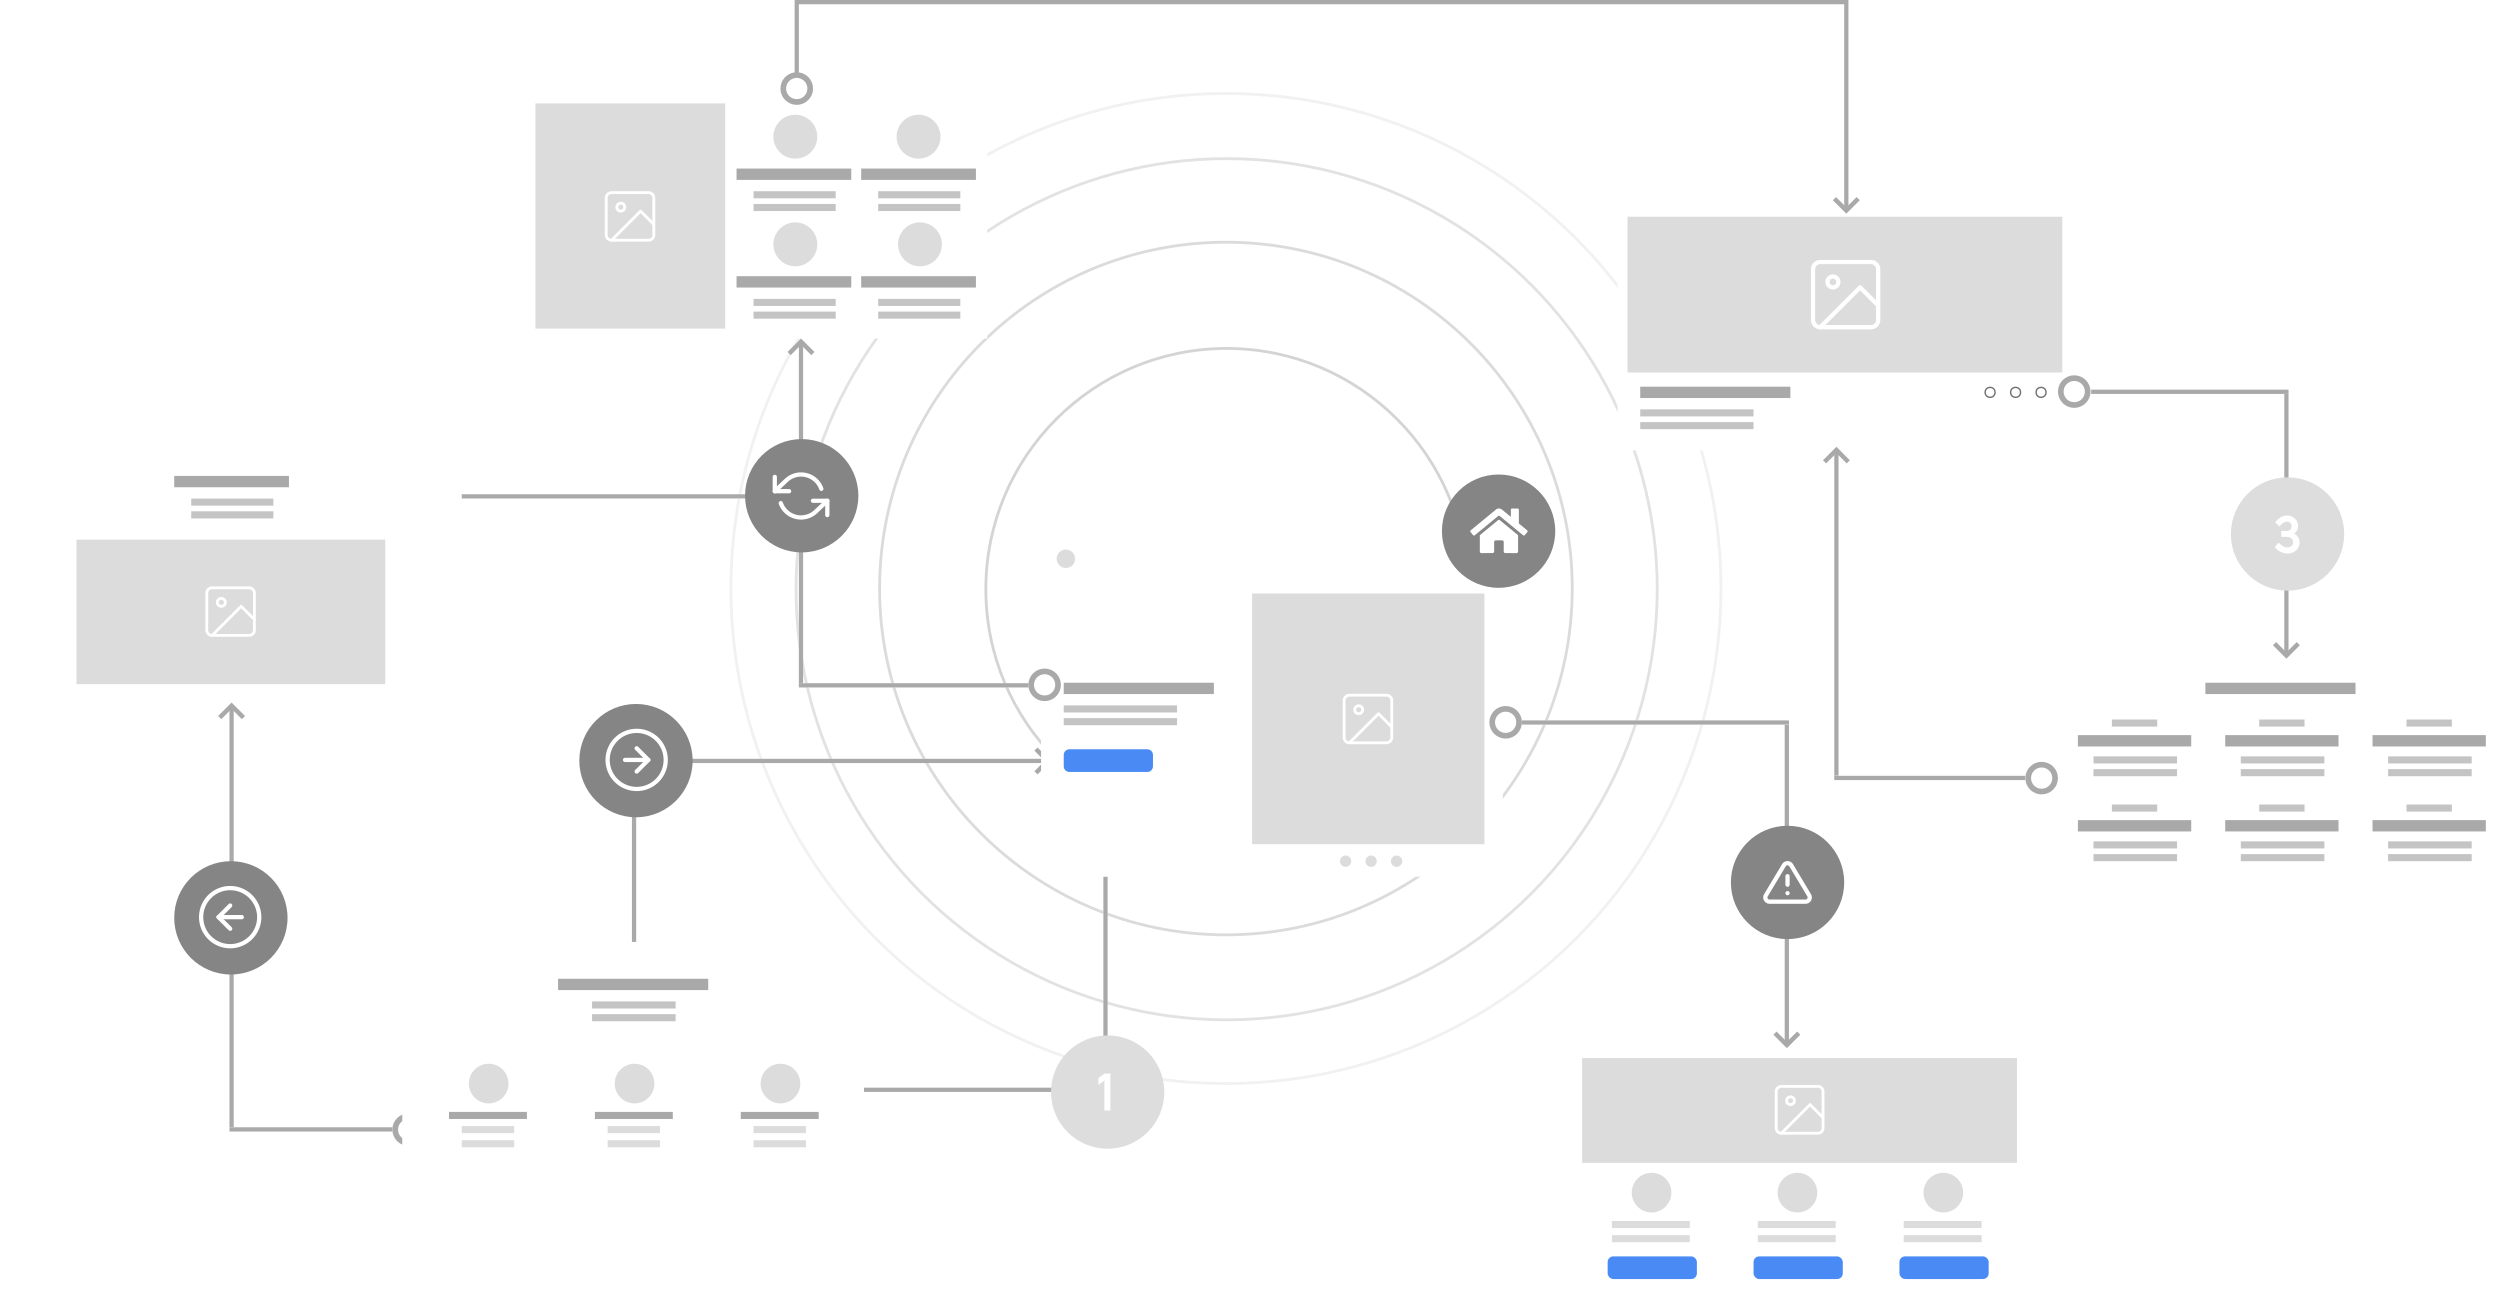 <svg xmlns="http://www.w3.org/2000/svg" xmlns:xlink="http://www.w3.org/1999/xlink" width="1765" height="912" viewBox="0 0 1765 912">
  <defs>
    <clipPath id="clip-path">
      <rect width="271" height="77" fill="none"/>
    </clipPath>
    <clipPath id="clip-path-2">
      <rect width="291" height="106" fill="none"/>
    </clipPath>
    <clipPath id="clip-path-3">
      <rect width="271" height="61" fill="none"/>
    </clipPath>
    <filter id="Path_6836" x="730.5" y="383.5" width="335" height="30" filterUnits="userSpaceOnUse">
      <feOffset dy="4" input="SourceAlpha"/>
      <feGaussianBlur stdDeviation="1.5" result="blur"/>
      <feFlood flood-opacity="0.071"/>
      <feComposite operator="in" in2="blur"/>
      <feComposite in="SourceGraphic"/>
    </filter>
    <clipPath id="clip">
      <use xlink:href="#fill"/>
    </clipPath>
    <clipPath id="clip-2">
      <use xlink:href="#fill-2"/>
    </clipPath>
    <clipPath id="clip-3">
      <use xlink:href="#fill-3"/>
    </clipPath>
    <clipPath id="clip-4">
      <use xlink:href="#fill-4"/>
    </clipPath>
    <clipPath id="clip-5">
      <use xlink:href="#fill-5"/>
    </clipPath>
    <clipPath id="clip-6">
      <use xlink:href="#fill-6"/>
    </clipPath>
    <clipPath id="clip-7">
      <use xlink:href="#fill-7"/>
    </clipPath>
    <clipPath id="clip-8">
      <use xlink:href="#fill-8"/>
    </clipPath>
    <clipPath id="clip-9">
      <use xlink:href="#fill-9"/>
    </clipPath>
    <clipPath id="clip-10">
      <use xlink:href="#fill-10"/>
    </clipPath>
    <clipPath id="clip-11">
      <use xlink:href="#fill-11"/>
    </clipPath>
    <clipPath id="clip-12">
      <use xlink:href="#fill-12"/>
    </clipPath>
    <clipPath id="clip-13">
      <use xlink:href="#fill-13"/>
    </clipPath>
    <clipPath id="clip-14">
      <use xlink:href="#fill-14"/>
    </clipPath>
    <clipPath id="clip-15">
      <use xlink:href="#fill-15"/>
    </clipPath>
  </defs>
  <g id="Group_7364" data-name="Group 7364" transform="translate(-78.094 -11329)">
    <g id="Group_7352" data-name="Group 7352" transform="translate(-16.906 -5738)">
      <g id="Ellipse_799" data-name="Ellipse 799" transform="translate(610 17132)" fill="none" stroke="#707070" stroke-width="2" opacity="0.1">
        <circle cx="350.5" cy="350.5" r="350.5" stroke="none"/>
        <circle cx="350.5" cy="350.5" r="349.5" fill="none"/>
      </g>
      <g id="Ellipse_800" data-name="Ellipse 800" transform="translate(656 17178)" fill="none" stroke="#707070" stroke-width="2" opacity="0.2">
        <circle cx="305" cy="305" r="305" stroke="none"/>
        <circle cx="305" cy="305" r="304" fill="none"/>
      </g>
      <g id="Ellipse_801" data-name="Ellipse 801" transform="translate(715 17237)" fill="none" stroke="#707070" stroke-width="2" opacity="0.25">
        <circle cx="245.5" cy="245.5" r="245.5" stroke="none"/>
        <circle cx="245.5" cy="245.5" r="244.5" fill="none"/>
      </g>
      <g id="Ellipse_802" data-name="Ellipse 802" transform="translate(790 17312)" fill="none" stroke="#707070" stroke-width="2" opacity="0.3">
        <circle cx="171" cy="171" r="171" stroke="none"/>
        <circle cx="171" cy="171" r="170" fill="none"/>
      </g>
    </g>
    <g id="Group_7323" data-name="Group 7323" transform="translate(-16.906 -5738)">
      <rect id="Rectangle_1752" data-name="Rectangle 1752" width="326" height="174" transform="translate(466 17132)" fill="#fff"/>
      <g id="Group_7322" data-name="Group 7322">
        <rect id="Rectangle_1753" data-name="Rectangle 1753" width="134" height="159" transform="translate(473 17140)" fill="#dcdcdc"/>
        <g id="Icon_feather-image" data-name="Icon feather-image" transform="translate(518.5 17198.5)">
          <path id="Path_6781" data-name="Path 6781" d="M8.233,4.5H34.367A3.733,3.733,0,0,1,38.1,8.233V34.367A3.733,3.733,0,0,1,34.367,38.1H8.233A3.733,3.733,0,0,1,4.5,34.367V8.233A3.733,3.733,0,0,1,8.233,4.5Z" fill="none" stroke="#fff" stroke-linecap="round" stroke-linejoin="round" stroke-width="2"/>
          <path id="Path_6782" data-name="Path 6782" d="M16.1,13.3a2.8,2.8,0,1,1-2.8-2.8A2.8,2.8,0,0,1,16.1,13.3Z" transform="translate(1.467 1.467)" fill="none" stroke="#fff" stroke-linecap="round" stroke-linejoin="round" stroke-width="2"/>
          <path id="Path_6783" data-name="Path 6783" d="M37.367,24.333,28.034,15,7.5,35.534" transform="translate(0.733 2.567)" fill="none" stroke="#fff" stroke-linecap="round" stroke-linejoin="round" stroke-width="2"/>
        </g>
      </g>
      <circle id="Ellipse_786" data-name="Ellipse 786" cx="15.5" cy="15.5" r="15.5" transform="translate(641 17148)" fill="#dcdcdc"/>
      <circle id="Ellipse_787" data-name="Ellipse 787" cx="15.5" cy="15.5" r="15.5" transform="translate(728 17148)" fill="#dcdcdc"/>
      <circle id="Ellipse_788" data-name="Ellipse 788" cx="15.5" cy="15.5" r="15.5" transform="translate(729 17224)" fill="#dcdcdc"/>
      <circle id="Ellipse_789" data-name="Ellipse 789" cx="15.5" cy="15.5" r="15.5" transform="translate(641 17224)" fill="#dcdcdc"/>
      <rect id="Rectangle_1754" data-name="Rectangle 1754" width="81" height="8" transform="translate(615 17186)" fill="#a9a9a9"/>
      <rect id="Rectangle_1758" data-name="Rectangle 1758" width="58" height="5" transform="translate(627 17202)" fill="#c4c4c4"/>
      <rect id="Rectangle_1765" data-name="Rectangle 1765" width="58" height="5" transform="translate(627 17278)" fill="#c4c4c4"/>
      <rect id="Rectangle_1761" data-name="Rectangle 1761" width="58" height="5" transform="translate(715 17202)" fill="#c4c4c4"/>
      <rect id="Rectangle_1763" data-name="Rectangle 1763" width="58" height="5" transform="translate(715 17278)" fill="#c4c4c4"/>
      <rect id="Rectangle_1759" data-name="Rectangle 1759" width="58" height="5" transform="translate(627 17211)" fill="#c4c4c4"/>
      <rect id="Rectangle_1764" data-name="Rectangle 1764" width="58" height="5" transform="translate(627 17287)" fill="#c4c4c4"/>
      <rect id="Rectangle_1760" data-name="Rectangle 1760" width="58" height="5" transform="translate(715 17211)" fill="#c4c4c4"/>
      <rect id="Rectangle_1762" data-name="Rectangle 1762" width="58" height="5" transform="translate(715 17287)" fill="#c4c4c4"/>
      <rect id="Rectangle_1756" data-name="Rectangle 1756" width="81" height="8" transform="translate(615 17262)" fill="#a9a9a9"/>
      <rect id="Rectangle_1755" data-name="Rectangle 1755" width="81" height="8" transform="translate(703 17186)" fill="#a9a9a9"/>
      <rect id="Rectangle_1757" data-name="Rectangle 1757" width="81" height="8" transform="translate(703 17262)" fill="#a9a9a9"/>
    </g>
    <g id="Group_7325" data-name="Group 7325" transform="translate(-16.906 -5738)">
      <rect id="Rectangle_1752-2" data-name="Rectangle 1752" width="326" height="174" transform="translate(95 17389)" fill="#fff"/>
      <g id="Group_7322-2" data-name="Group 7322" transform="translate(-324 308)">
        <rect id="Rectangle_1753-2" data-name="Rectangle 1753" width="218" height="102" transform="translate(473 17140)" fill="#dcdcdc"/>
        <g id="Icon_feather-image-2" data-name="Icon feather-image" transform="translate(560.5 17169.5)">
          <path id="Path_6781-2" data-name="Path 6781" d="M8.233,4.5H34.367A3.733,3.733,0,0,1,38.1,8.233V34.367A3.733,3.733,0,0,1,34.367,38.1H8.233A3.733,3.733,0,0,1,4.5,34.367V8.233A3.733,3.733,0,0,1,8.233,4.5Z" fill="none" stroke="#fff" stroke-linecap="round" stroke-linejoin="round" stroke-width="2"/>
          <path id="Path_6782-2" data-name="Path 6782" d="M16.1,13.3a2.8,2.8,0,1,1-2.8-2.8A2.8,2.8,0,0,1,16.1,13.3Z" transform="translate(1.467 1.467)" fill="none" stroke="#fff" stroke-linecap="round" stroke-linejoin="round" stroke-width="2"/>
          <path id="Path_6783-2" data-name="Path 6783" d="M37.367,24.333,28.034,15,7.5,35.534" transform="translate(0.733 2.567)" fill="none" stroke="#fff" stroke-linecap="round" stroke-linejoin="round" stroke-width="2"/>
        </g>
      </g>
      <rect id="Rectangle_1765-2" data-name="Rectangle 1765" width="58" height="5" transform="translate(230 17419)" fill="#c4c4c4"/>
      <rect id="Rectangle_1764-2" data-name="Rectangle 1764" width="58" height="5" transform="translate(230 17428)" fill="#c4c4c4"/>
      <rect id="Rectangle_1756-2" data-name="Rectangle 1756" width="81" height="8" transform="translate(218 17403)" fill="#a9a9a9"/>
    </g>
    <g id="Group_7326" data-name="Group 7326" transform="translate(232.094 11825)">
      <g id="Rectangle_1768" data-name="Rectangle 1768" transform="translate(8 2.854)" fill="#fff" stroke="#a9a9a9" stroke-width="4">
        <rect id="fill" width="3" height="297" stroke="none"/>
        <path d="M0,2h3M2,0v297M3,295h-3M1,297v-297" fill="none" clip-path="url(#clip)"/>
      </g>
      <path id="Icon_material-keyboard-arrow-down" data-name="Icon material-keyboard-arrow-down" d="M11.232,23.487,18.5,16.239l7.264,7.248,2.232-2.232-9.5-9.5L9,21.256Z" transform="translate(-9 -11.76)" fill="#a9a9a9"/>
      <g id="Group_7334" data-name="Group 7334" transform="translate(69.193 291.855) rotate(90)">
        <g id="Rectangle_1768-2" data-name="Rectangle 1768" transform="translate(8 -54.146)" fill="#fff" stroke="#a9a9a9" stroke-width="4">
          <rect id="fill-2" width="3" height="115.339" stroke="none"/>
          <path d="M0,2h3M2,0v115.339M3,113.339h-3M1,115.339v-115.339" fill="none" clip-path="url(#clip-2)"/>
        </g>
      </g>
      <g id="Ellipse_796" data-name="Ellipse 796" transform="translate(123 290)" fill="#fff" stroke="#a9a9a9" stroke-width="4">
        <circle cx="11.5" cy="11.5" r="11.5" stroke="none"/>
        <circle cx="11.5" cy="11.5" r="9.5" fill="none"/>
      </g>
    </g>
    <g id="Group_7342" data-name="Group 7342" transform="translate(820.094 11856.734) rotate(90)">
      <g id="Rectangle_1768-3" data-name="Rectangle 1768" transform="translate(8 2.854)" fill="#fff" stroke="#a9a9a9" stroke-width="4">
        <rect id="fill-3" width="3" height="290" stroke="none"/>
        <path d="M0,2h3M2,0v290M3,288h-3M1,290v-290" fill="none" clip-path="url(#clip-3)"/>
      </g>
      <path id="Icon_material-keyboard-arrow-down-2" data-name="Icon material-keyboard-arrow-down" d="M11.232,23.487,18.5,16.239l7.264,7.248,2.232-2.232-9.5-9.5L9,21.256Z" transform="translate(-9 -11.76)" fill="#a9a9a9"/>
      <g id="Group_7334-2" data-name="Group 7334" transform="translate(143.813 292.855) rotate(90)">
        <g id="Rectangle_1768-4" data-name="Rectangle 1768" transform="translate(0)" fill="#fff" stroke="#a9a9a9" stroke-width="4">
          <rect id="fill-4" width="3" height="135.813" stroke="none"/>
          <path d="M0,2h3M2,0v135.813M3,133.813h-3M1,135.813v-135.813" fill="none" clip-path="url(#clip-4)"/>
        </g>
      </g>
      <g id="Ellipse_796-2" data-name="Ellipse 796" transform="translate(140.764 283)" fill="#fff" stroke="#a9a9a9" stroke-width="4">
        <circle cx="11.5" cy="11.5" r="11.5" stroke="none"/>
        <circle cx="11.5" cy="11.5" r="9.5" fill="none"/>
      </g>
    </g>
    <g id="Group_7343" data-name="Group 7343" transform="translate(659.094 12107.916) rotate(-90)">
      <g id="Rectangle_1768-5" data-name="Rectangle 1768" transform="translate(8 2.855)" fill="#fff" stroke="#a9a9a9" stroke-width="4">
        <rect id="fill-5" width="3" height="195.118" stroke="none"/>
        <path d="M0,2h3M2,0v195.118M3,193.118h-3M1,195.118v-195.118" fill="none" clip-path="url(#clip-5)"/>
      </g>
      <path id="Icon_material-keyboard-arrow-down-3" data-name="Icon material-keyboard-arrow-down" d="M2.232,11.727,9.5,4.479l7.264,7.248L18.992,9.5,9.5,0,0,9.5Z" transform="translate(0 0)" fill="#a9a9a9"/>
      <g id="Group_7334-3" data-name="Group 7334" transform="translate(218.915 197.974) rotate(90)">
        <g id="Rectangle_1768-6" data-name="Rectangle 1768" transform="translate(0)" fill="#fff" stroke="#a9a9a9" stroke-width="4">
          <rect id="fill-6" width="3" height="210.916" stroke="none"/>
          <path d="M0,2h3M2,0v210.916M3,208.916h-3M1,210.916v-210.916" fill="none" clip-path="url(#clip-6)"/>
        </g>
      </g>
      <g id="Ellipse_796-3" data-name="Ellipse 796" transform="translate(218.916 188.118)" fill="#fff" stroke="#a9a9a9" stroke-width="4">
        <ellipse cx="11.5" cy="11.5" rx="11.5" ry="11.5" stroke="none"/>
        <ellipse cx="11.5" cy="11.5" rx="9.5" ry="9.5" fill="none"/>
      </g>
    </g>
    <g id="Group_7328" data-name="Group 7328" transform="translate(554.948 11669.932) rotate(90)">
      <g id="Rectangle_1768-7" data-name="Rectangle 1768" transform="translate(8 -54.146)" fill="#fff" stroke="#a9a9a9" stroke-width="4">
        <rect id="fill-7" width="3" height="205" stroke="none"/>
        <path d="M0,2h3M2,0v205M3,203h-3M1,205v-205" fill="none" clip-path="url(#clip-7)"/>
      </g>
    </g>
    <g id="Group_7340" data-name="Group 7340" transform="translate(199.094 -5317)">
      <circle id="Ellipse_791" data-name="Ellipse 791" cx="40" cy="40" r="40" transform="translate(621 17377)" fill="#ddd"/>
      <path id="Path_6796" data-name="Path 6796" d="M-1.311,0H2.945V-26.03h-4.18l-4.294,3.192v4.788l4.218-3.078Z" transform="translate(660 17430)" fill="#fff"/>
    </g>
    <g id="Group_7335" data-name="Group 7335" transform="translate(-419.906 -5440)">
      <g id="Group_7336" data-name="Group 7336">
        <circle id="Ellipse_791-2" data-name="Ellipse 791" cx="40" cy="40" r="40" transform="translate(621 17377)" fill="#858585"/>
        <g id="Icon_feather-arrow-left-circle" data-name="Icon feather-arrow-left-circle" transform="translate(637 17393)">
          <path id="Path_6790" data-name="Path 6790" d="M44.015,23.507A20.507,20.507,0,1,1,23.507,3,20.507,20.507,0,0,1,44.015,23.507Z" fill="none" stroke="#fff" stroke-linecap="round" stroke-linejoin="round" stroke-width="3"/>
          <path id="Path_6791" data-name="Path 6791" d="M20.2,12,12,20.2l8.2,8.2" transform="translate(3.304 3.304)" fill="none" stroke="#fff" stroke-linecap="round" stroke-linejoin="round" stroke-width="3"/>
          <path id="Path_6792" data-name="Path 6792" d="M28.406,18H12" transform="translate(3.304 5.507)" fill="none" stroke="#fff" stroke-linecap="round" stroke-linejoin="round" stroke-width="3"/>
        </g>
      </g>
    </g>
    <g id="Group_7333" data-name="Group 7333" transform="translate(-16.906 -5738)">
      <rect id="Rectangle_1752-3" data-name="Rectangle 1752" width="326" height="172" transform="translate(1237 17213)" fill="#fff"/>
      <g id="Group_7322-3" data-name="Group 7322" transform="translate(771 80)">
        <rect id="Rectangle_1753-3" data-name="Rectangle 1753" width="307" height="110" transform="translate(473 17140)" fill="#dcdcdc"/>
        <g id="Icon_feather-image-3" data-name="Icon feather-image" transform="translate(599.5 17167.5)">
          <path id="Path_6781-3" data-name="Path 6781" d="M9.611,4.5H45.389A5.111,5.111,0,0,1,50.5,9.611V45.389A5.111,5.111,0,0,1,45.389,50.5H9.611A5.111,5.111,0,0,1,4.5,45.389V9.611A5.111,5.111,0,0,1,9.611,4.5Z" transform="translate(0)" fill="none" stroke="#fff" stroke-linecap="round" stroke-linejoin="round" stroke-width="3"/>
          <path id="Path_6782-3" data-name="Path 6782" d="M18.167,14.333A3.833,3.833,0,1,1,14.333,10.5,3.833,3.833,0,0,1,18.167,14.333Z" transform="translate(4.222 4.222)" fill="none" stroke="#fff" stroke-linecap="round" stroke-linejoin="round" stroke-width="3"/>
          <path id="Path_6783-3" data-name="Path 6783" d="M48.389,27.778,35.611,15,7.5,43.111" transform="translate(2.111 7.389)" fill="none" stroke="#fff" stroke-linecap="round" stroke-linejoin="round" stroke-width="3"/>
        </g>
      </g>
      <rect id="Rectangle_1769" data-name="Rectangle 1769" width="106" height="8" transform="translate(1253 17340)" fill="#a9a9a9"/>
      <rect id="Rectangle_1765-3" data-name="Rectangle 1765" width="80" height="5" transform="translate(1253 17356)" fill="#c4c4c4"/>
      <rect id="Rectangle_1770" data-name="Rectangle 1770" width="80" height="5" transform="translate(1253 17365)" fill="#c4c4c4"/>
      <g id="Group_7332" data-name="Group 7332">
        <g id="Ellipse_793" data-name="Ellipse 793" transform="translate(1496 17340)" fill="#fff" stroke="#707070" stroke-width="1">
          <circle cx="4" cy="4" r="4" stroke="none"/>
          <circle cx="4" cy="4" r="3.5" fill="none"/>
        </g>
        <g id="Ellipse_794" data-name="Ellipse 794" transform="translate(1514 17340)" fill="#fff" stroke="#707070" stroke-width="1">
          <circle cx="4" cy="4" r="4" stroke="none"/>
          <circle cx="4" cy="4" r="3.5" fill="none"/>
        </g>
        <g id="Ellipse_795" data-name="Ellipse 795" transform="translate(1532 17340)" fill="#fff" stroke="#707070" stroke-width="1">
          <circle cx="4" cy="4" r="4" stroke="none"/>
          <circle cx="4" cy="4" r="3.5" fill="none"/>
        </g>
      </g>
    </g>
    <g id="Group_7346" data-name="Group 7346" transform="translate(-51.906 -5144)">
      <rect id="Rectangle_1752-4" data-name="Rectangle 1752" width="326" height="172" transform="translate(1237 17213)" fill="#fff"/>
      <g id="Group_7322-4" data-name="Group 7322" transform="translate(774 80)">
        <rect id="Rectangle_1753-4" data-name="Rectangle 1753" width="307" height="74" transform="translate(473 17140)" fill="#dcdcdc"/>
        <g id="Icon_feather-image-4" data-name="Icon feather-image" transform="translate(610 17160)">
          <path id="Path_6781-4" data-name="Path 6781" d="M8.174,4.5H33.895a3.674,3.674,0,0,1,3.674,3.674V33.895a3.674,3.674,0,0,1-3.674,3.674H8.174A3.674,3.674,0,0,1,4.5,33.895V8.174A3.674,3.674,0,0,1,8.174,4.5Z" transform="translate(-4.5 -4.5)" fill="none" stroke="#fff" stroke-linecap="round" stroke-linejoin="round" stroke-width="2"/>
          <path id="Path_6782-4" data-name="Path 6782" d="M16.012,13.256A2.756,2.756,0,1,1,13.256,10.5,2.756,2.756,0,0,1,16.012,13.256Z" transform="translate(-3.151 -3.151)" fill="none" stroke="#fff" stroke-linecap="round" stroke-linejoin="round" stroke-width="2"/>
          <path id="Path_6783-4" data-name="Path 6783" d="M36.895,24.186,27.709,15,7.5,35.209" transform="translate(-3.826 -2.14)" fill="none" stroke="#fff" stroke-linecap="round" stroke-linejoin="round" stroke-width="2"/>
        </g>
      </g>
      <g id="Repeat_Grid_3" data-name="Repeat Grid 3" transform="translate(1265 17301)" clip-path="url(#clip-path)">
        <g transform="translate(-1263 -17302)">
          <rect id="Rectangle_1765-4" data-name="Rectangle 1765" width="55" height="5" transform="translate(1266 17336)" fill="#dcdcdc"/>
          <rect id="Rectangle_1774" data-name="Rectangle 1774" width="55" height="5" transform="translate(1266 17346)" fill="#dcdcdc"/>
          <circle id="Ellipse_797" data-name="Ellipse 797" cx="14" cy="14" r="14" transform="translate(1280 17302)" fill="#dcdcdc"/>
          <rect id="Rectangle_1775" data-name="Rectangle 1775" width="63" height="16" rx="4" transform="translate(1263 17361)" fill="#4a8af5"/>
        </g>
        <g transform="translate(-1160 -17302)">
          <rect id="Rectangle_1765-5" data-name="Rectangle 1765" width="55" height="5" transform="translate(1266 17336)" fill="#dcdcdc"/>
          <rect id="Rectangle_1774-2" data-name="Rectangle 1774" width="55" height="5" transform="translate(1266 17346)" fill="#dcdcdc"/>
          <circle id="Ellipse_797-2" data-name="Ellipse 797" cx="14" cy="14" r="14" transform="translate(1280 17302)" fill="#dcdcdc"/>
          <rect id="Rectangle_1775-2" data-name="Rectangle 1775" width="63" height="16" rx="4" transform="translate(1263 17361)" fill="#4a8af5"/>
        </g>
        <g transform="translate(-1057 -17302)">
          <rect id="Rectangle_1765-6" data-name="Rectangle 1765" width="55" height="5" transform="translate(1266 17336)" fill="#dcdcdc"/>
          <rect id="Rectangle_1774-3" data-name="Rectangle 1774" width="55" height="5" transform="translate(1266 17346)" fill="#dcdcdc"/>
          <circle id="Ellipse_797-3" data-name="Ellipse 797" cx="14" cy="14" r="14" transform="translate(1280 17302)" fill="#dcdcdc"/>
          <rect id="Rectangle_1775-3" data-name="Rectangle 1775" width="63" height="16" rx="4" transform="translate(1263 17361)" fill="#4a8af5"/>
        </g>
      </g>
    </g>
    <g id="Group_7324" data-name="Group 7324" transform="translate(-16.906 -5738)">
      <g id="Union_5" data-name="Union 5" transform="translate(-4253 -7582)" fill="#fff">
        <path d="M 4910.5 24721 C 4907.962 24721 4905.576 24720.012 4903.782 24718.219 C 4901.988 24716.424 4901 24714.039 4901 24711.5 C 4901 24706.742 4904.55 24702.691 4909.258 24702.078 L 4910.502 24701.918 L 4911.741 24702.078 C 4916.45 24702.693 4920.001 24706.744 4920.001 24711.5 C 4920.001 24716.738 4915.739 24721 4910.5 24721 Z" stroke="none"/>
        <path d="M 4910.5 24719 C 4914.636 24719 4918.001 24715.635 4918.001 24711.5 C 4918.001 24707.744 4915.199 24704.547 4911.482 24704.062 L 4910.502 24703.934 L 4909.517 24704.062 C 4905.801 24704.545 4903 24707.744 4903 24711.5 C 4903 24715.635 4906.365 24719 4910.5 24719 M 5653 24797 L 5650 24797 L 5650 24651.998 L 4912 24651.998 L 4912 24700.096 C 4917.64 24700.832 4922.001 24705.66 4922.001 24711.5 C 4922.001 24717.854 4916.848 24723 4910.5 24723 C 4904.146 24723 4899 24717.854 4899 24711.5 C 4899 24705.66 4903.356 24700.83 4909 24700.096 L 4909 24649 L 5653 24649 L 5653 24797 Z" stroke="none" fill="#a9a9a9"/>
      </g>
      <path id="Icon_material-keyboard-arrow-down-4" data-name="Icon material-keyboard-arrow-down" d="M11.232,11.76,18.5,19.008,25.76,11.76l2.232,2.232-9.5,9.5L9,13.992Z" transform="translate(1380 17194.367)" fill="#a9a9a9"/>
    </g>
    <g id="Group_7337" data-name="Group 7337" transform="translate(487.094 11826)">
      <circle id="Ellipse_791-3" data-name="Ellipse 791" cx="40" cy="40" r="40" fill="#858585"/>
      <g id="Icon_feather-arrow-left-circle-2" data-name="Icon feather-arrow-left-circle" transform="translate(19.985 19)">
        <path id="Path_6790-2" data-name="Path 6790" d="M3,23.507A20.507,20.507,0,1,0,23.507,3,20.507,20.507,0,0,0,3,23.507Z" transform="translate(-3 -3)" fill="none" stroke="#fff" stroke-linecap="round" stroke-linejoin="round" stroke-width="3"/>
        <path id="Path_6791-2" data-name="Path 6791" d="M12,12l8.2,8.2-8.2,8.2" transform="translate(8.507 0.304)" fill="none" stroke="#fff" stroke-linecap="round" stroke-linejoin="round" stroke-width="3"/>
        <path id="Path_6792-2" data-name="Path 6792" d="M12,18H28.406" transform="translate(0.304 2.507)" fill="none" stroke="#fff" stroke-linecap="round" stroke-linejoin="round" stroke-width="3"/>
      </g>
    </g>
    <g id="Group_7345" data-name="Group 7345" transform="translate(-16.906 -5738)">
      <rect id="Rectangle_1752-5" data-name="Rectangle 1752" width="326" height="172" transform="translate(1534 17526)" fill="#fff"/>
      <rect id="Rectangle_1769-2" data-name="Rectangle 1769" width="106" height="8" transform="translate(1652 17549)" fill="#a9a9a9"/>
      <g id="Repeat_Grid_2" data-name="Repeat Grid 2" transform="translate(1562 17575)" clip-path="url(#clip-path-2)">
        <g id="Group_7344" data-name="Group 7344" transform="translate(-1562 -17575)">
          <rect id="Rectangle_1771" data-name="Rectangle 1771" width="80" height="8" transform="translate(1562 17586)" fill="#a9a9a9"/>
          <rect id="Rectangle_1765-7" data-name="Rectangle 1765" width="32" height="5" transform="translate(1586 17575)" fill="#c4c4c4"/>
          <rect id="Rectangle_1772" data-name="Rectangle 1772" width="59" height="5" transform="translate(1573 17601)" fill="#c4c4c4"/>
          <rect id="Rectangle_1773" data-name="Rectangle 1773" width="59" height="5" transform="translate(1573 17610)" fill="#c4c4c4"/>
        </g>
        <g id="Group_7344-2" data-name="Group 7344" transform="translate(-1458 -17575)">
          <rect id="Rectangle_1771-2" data-name="Rectangle 1771" width="80" height="8" transform="translate(1562 17586)" fill="#a9a9a9"/>
          <rect id="Rectangle_1765-8" data-name="Rectangle 1765" width="32" height="5" transform="translate(1586 17575)" fill="#c4c4c4"/>
          <rect id="Rectangle_1772-2" data-name="Rectangle 1772" width="59" height="5" transform="translate(1573 17601)" fill="#c4c4c4"/>
          <rect id="Rectangle_1773-2" data-name="Rectangle 1773" width="59" height="5" transform="translate(1573 17610)" fill="#c4c4c4"/>
        </g>
        <g id="Group_7344-3" data-name="Group 7344" transform="translate(-1354 -17575)">
          <rect id="Rectangle_1771-3" data-name="Rectangle 1771" width="80" height="8" transform="translate(1562 17586)" fill="#a9a9a9"/>
          <rect id="Rectangle_1765-9" data-name="Rectangle 1765" width="32" height="5" transform="translate(1586 17575)" fill="#c4c4c4"/>
          <rect id="Rectangle_1772-3" data-name="Rectangle 1772" width="59" height="5" transform="translate(1573 17601)" fill="#c4c4c4"/>
          <rect id="Rectangle_1773-3" data-name="Rectangle 1773" width="59" height="5" transform="translate(1573 17610)" fill="#c4c4c4"/>
        </g>
        <g id="Group_7344-4" data-name="Group 7344" transform="translate(-1562 -17515)">
          <rect id="Rectangle_1771-4" data-name="Rectangle 1771" width="80" height="8" transform="translate(1562 17586)" fill="#a9a9a9"/>
          <rect id="Rectangle_1765-10" data-name="Rectangle 1765" width="32" height="5" transform="translate(1586 17575)" fill="#c4c4c4"/>
          <rect id="Rectangle_1772-4" data-name="Rectangle 1772" width="59" height="5" transform="translate(1573 17601)" fill="#c4c4c4"/>
          <rect id="Rectangle_1773-4" data-name="Rectangle 1773" width="59" height="5" transform="translate(1573 17610)" fill="#c4c4c4"/>
        </g>
        <g id="Group_7344-5" data-name="Group 7344" transform="translate(-1458 -17515)">
          <rect id="Rectangle_1771-5" data-name="Rectangle 1771" width="80" height="8" transform="translate(1562 17586)" fill="#a9a9a9"/>
          <rect id="Rectangle_1765-11" data-name="Rectangle 1765" width="32" height="5" transform="translate(1586 17575)" fill="#c4c4c4"/>
          <rect id="Rectangle_1772-5" data-name="Rectangle 1772" width="59" height="5" transform="translate(1573 17601)" fill="#c4c4c4"/>
          <rect id="Rectangle_1773-5" data-name="Rectangle 1773" width="59" height="5" transform="translate(1573 17610)" fill="#c4c4c4"/>
        </g>
        <g id="Group_7344-6" data-name="Group 7344" transform="translate(-1354 -17515)">
          <rect id="Rectangle_1771-6" data-name="Rectangle 1771" width="80" height="8" transform="translate(1562 17586)" fill="#a9a9a9"/>
          <rect id="Rectangle_1765-12" data-name="Rectangle 1765" width="32" height="5" transform="translate(1586 17575)" fill="#c4c4c4"/>
          <rect id="Rectangle_1772-6" data-name="Rectangle 1772" width="59" height="5" transform="translate(1573 17601)" fill="#c4c4c4"/>
          <rect id="Rectangle_1773-6" data-name="Rectangle 1773" width="59" height="5" transform="translate(1573 17610)" fill="#c4c4c4"/>
        </g>
      </g>
    </g>
    <g id="Group_7347" data-name="Group 7347" transform="translate(-16.906 -5738)">
      <rect id="Rectangle_1752-6" data-name="Rectangle 1752" width="326" height="172" transform="translate(379 17732)" fill="#fff"/>
      <rect id="Rectangle_1769-3" data-name="Rectangle 1769" width="106" height="8" transform="translate(489 17758)" fill="#a9a9a9"/>
      <rect id="Rectangle_1772-7" data-name="Rectangle 1772" width="59" height="5" transform="translate(513 17774)" fill="#c4c4c4"/>
      <rect id="Rectangle_1773-7" data-name="Rectangle 1773" width="59" height="5" transform="translate(513 17783)" fill="#c4c4c4"/>
      <g id="Repeat_Grid_4" data-name="Repeat Grid 4" transform="translate(409 17818)" clip-path="url(#clip-path-3)">
        <g transform="translate(-1263 -17302)">
          <rect id="Rectangle_1765-13" data-name="Rectangle 1765" width="55" height="5" transform="translate(1266 17336)" fill="#a9a9a9"/>
          <rect id="Rectangle_1774-4" data-name="Rectangle 1774" width="37" height="5" transform="translate(1275 17346)" fill="#dcdcdc"/>
          <rect id="Rectangle_1776" data-name="Rectangle 1776" width="37" height="5" transform="translate(1275 17356)" fill="#dcdcdc"/>
          <circle id="Ellipse_797-4" data-name="Ellipse 797" cx="14" cy="14" r="14" transform="translate(1280 17302)" fill="#dcdcdc"/>
        </g>
        <g transform="translate(-1160 -17302)">
          <rect id="Rectangle_1765-14" data-name="Rectangle 1765" width="55" height="5" transform="translate(1266 17336)" fill="#a9a9a9"/>
          <rect id="Rectangle_1774-5" data-name="Rectangle 1774" width="37" height="5" transform="translate(1275 17346)" fill="#dcdcdc"/>
          <rect id="Rectangle_1776-2" data-name="Rectangle 1776" width="37" height="5" transform="translate(1275 17356)" fill="#dcdcdc"/>
          <circle id="Ellipse_797-5" data-name="Ellipse 797" cx="14" cy="14" r="14" transform="translate(1280 17302)" fill="#dcdcdc"/>
        </g>
        <g transform="translate(-1057 -17302)">
          <rect id="Rectangle_1765-15" data-name="Rectangle 1765" width="55" height="5" transform="translate(1266 17336)" fill="#a9a9a9"/>
          <rect id="Rectangle_1774-6" data-name="Rectangle 1774" width="37" height="5" transform="translate(1275 17346)" fill="#dcdcdc"/>
          <rect id="Rectangle_1776-3" data-name="Rectangle 1776" width="37" height="5" transform="translate(1275 17356)" fill="#dcdcdc"/>
          <circle id="Ellipse_797-6" data-name="Ellipse 797" cx="14" cy="14" r="14" transform="translate(1280 17302)" fill="#dcdcdc"/>
        </g>
      </g>
    </g>
    <path id="Path_6831" data-name="Path 6831" d="M0,0H326V235H0Z" transform="translate(813.094 11713)" fill="#fff"/>
    <g transform="matrix(1, 0, 0, 1, 78.09, 11329)" filter="url(#Path_6836)">
      <path id="Path_6836-2" data-name="Path 6836" d="M0,0H326V21H0Z" transform="translate(735 384)" fill="#fff"/>
    </g>
    <g id="Group_7322-5" data-name="Group 7322" transform="translate(489.094 -5392)">
      <rect id="Rectangle_1753-5" data-name="Rectangle 1753" width="164" height="177" transform="translate(473 17140)" fill="#dcdcdc"/>
      <g id="Icon_feather-image-5" data-name="Icon feather-image" transform="translate(537.973 17211.809)">
        <path id="Path_6781-5" data-name="Path 6781" d="M8.233,4.5H34.367A3.733,3.733,0,0,1,38.1,8.233V34.367A3.733,3.733,0,0,1,34.367,38.1H8.233A3.733,3.733,0,0,1,4.5,34.367V8.233A3.733,3.733,0,0,1,8.233,4.5Z" transform="translate(-4.5 -4.5)" fill="none" stroke="#fff" stroke-linecap="round" stroke-linejoin="round" stroke-width="2"/>
        <path id="Path_6782-5" data-name="Path 6782" d="M16.1,13.3a2.8,2.8,0,1,1-2.8-2.8A2.8,2.8,0,0,1,16.1,13.3Z" transform="translate(-3.033 -3.033)" fill="none" stroke="#fff" stroke-linecap="round" stroke-linejoin="round" stroke-width="2"/>
        <path id="Path_6783-5" data-name="Path 6783" d="M37.367,24.333,28.034,15,7.5,35.534" transform="translate(-3.767 -1.933)" fill="none" stroke="#fff" stroke-linecap="round" stroke-linejoin="round" stroke-width="2"/>
      </g>
    </g>
    <g id="Group_7348" data-name="Group 7348" transform="translate(-471.906 -5407)">
      <circle id="Ellipse_793-2" data-name="Ellipse 793" cx="4" cy="4" r="4" transform="translate(1496 17340)" fill="#dcdcdc"/>
      <circle id="Ellipse_794-2" data-name="Ellipse 794" cx="4" cy="4" r="4" transform="translate(1514 17340)" fill="#dcdcdc"/>
      <circle id="Ellipse_795-2" data-name="Ellipse 795" cx="4" cy="4" r="4" transform="translate(1532 17340)" fill="#dcdcdc"/>
    </g>
    <path id="Path_6832" data-name="Path 6832" d="M0,0H106V8H0Z" transform="translate(829.094 11811)" fill="#a9a9a9"/>
    <path id="Path_6833" data-name="Path 6833" d="M0,0H80V5H0Z" transform="translate(829.094 11827)" fill="#c4c4c4"/>
    <path id="Path_6834" data-name="Path 6834" d="M0,0H80V5H0Z" transform="translate(829.094 11836)" fill="#c4c4c4"/>
    <path id="Path_6835" data-name="Path 6835" d="M4,0H59a4,4,0,0,1,4,4v8a4,4,0,0,1-4,4H4a4,4,0,0,1-4-4V4A4,4,0,0,1,4,0Z" transform="translate(829.094 11858)" fill="#4a8af5"/>
    <path id="Path_6837" data-name="Path 6837" d="M6.5,0A6.5,6.5,0,1,1,0,6.5,6.5,6.5,0,0,1,6.5,0Z" transform="translate(824.094 11717)" fill="#dcdcdc"/>
    <g id="Group_7349" data-name="Group 7349" transform="translate(1129.577 11827.441)">
      <g id="Rectangle_1768-8" data-name="Rectangle 1768" transform="translate(208.517 13.146)" fill="#fff" stroke="#a9a9a9" stroke-width="4">
        <rect id="fill-8" width="3" height="225.559" stroke="none"/>
        <path d="M0,2h3M2,0v225.559M3,223.559h-3M1,225.559v-225.559" fill="none" clip-path="url(#clip-8)"/>
      </g>
      <path id="Icon_material-keyboard-arrow-down-5" data-name="Icon material-keyboard-arrow-down" d="M16.76,0,9.5,7.248,2.232,0,0,2.232l9.5,9.5,9.5-9.5Z" transform="translate(200.525 229.831)" fill="#a9a9a9"/>
      <g id="Group_7334-4" data-name="Group 7334" transform="translate(23 13.145) rotate(-90)">
        <g id="Rectangle_1768-9" data-name="Rectangle 1768" fill="#fff" stroke="#a9a9a9" stroke-width="4">
          <rect id="fill-9" width="3" height="188.517" stroke="none"/>
          <path d="M0,2h3M2,0v188.517M3,186.517h-3M1,188.517v-188.517" fill="none" clip-path="url(#clip-9)"/>
        </g>
      </g>
      <g id="Ellipse_796-4" data-name="Ellipse 796" transform="translate(0 0)" fill="#fff" stroke="#a9a9a9" stroke-width="4">
        <circle cx="11.5" cy="11.5" r="11.5" stroke="none"/>
        <circle cx="11.5" cy="11.5" r="9.5" fill="none"/>
      </g>
    </g>
    <g id="Group_7350" data-name="Group 7350" transform="translate(1365.094 11644.441)">
      <g id="Rectangle_1768-10" data-name="Rectangle 1768" transform="translate(8 2.855)" fill="#fff" stroke="#a9a9a9" stroke-width="4">
        <rect id="fill-10" width="3" height="229.407" stroke="none"/>
        <path d="M0,2h3M2,0v229.407M3,227.407h-3M1,229.407v-229.407" fill="none" clip-path="url(#clip-10)"/>
      </g>
      <path id="Icon_material-keyboard-arrow-down-6" data-name="Icon material-keyboard-arrow-down" d="M2.232,11.727,9.5,4.479l7.264,7.248L18.992,9.5,9.5,0,0,9.5Z" transform="translate(0 0)" fill="#a9a9a9"/>
      <g id="Group_7334-5" data-name="Group 7334" transform="translate(142.909 232.262) rotate(90)">
        <g id="Rectangle_1768-11" data-name="Rectangle 1768" fill="#fff" stroke="#a9a9a9" stroke-width="4">
          <rect id="fill-11" width="3" height="134.909" stroke="none"/>
          <path d="M0,2h3M2,0v134.909M3,132.909h-3M1,134.909v-134.909" fill="none" clip-path="url(#clip-11)"/>
        </g>
      </g>
      <g id="Ellipse_796-5" data-name="Ellipse 796" transform="translate(142.91 222.407)" fill="#fff" stroke="#a9a9a9" stroke-width="4">
        <ellipse cx="11.5" cy="11.5" rx="11.5" ry="11.5" stroke="none"/>
        <ellipse cx="11.5" cy="11.5" rx="9.5" ry="9.5" fill="none"/>
      </g>
    </g>
    <g id="Group_7351" data-name="Group 7351" transform="translate(1531.003 11593.957)">
      <g id="Rectangle_1768-12" data-name="Rectangle 1768" transform="translate(159.788 13.146)" fill="#fff" stroke="#a9a9a9" stroke-width="4">
        <rect id="fill-12" width="3" height="184.074" stroke="none"/>
        <path d="M0,2h3M2,0v184.074M3,182.074h-3M1,184.074v-184.074" fill="none" clip-path="url(#clip-12)"/>
      </g>
      <path id="Icon_material-keyboard-arrow-down-7" data-name="Icon material-keyboard-arrow-down" d="M16.76,0,9.5,7.248,2.232,0,0,2.232l9.5,9.5,9.5-9.5Z" transform="translate(151.796 188.346)" fill="#a9a9a9"/>
      <g id="Group_7334-6" data-name="Group 7334" transform="translate(23.463 13.145) rotate(-90)">
        <g id="Rectangle_1768-13" data-name="Rectangle 1768" fill="#fff" stroke="#a9a9a9" stroke-width="4">
          <rect id="fill-13" width="3" height="139.325" stroke="none"/>
          <path d="M0,2h3M2,0v139.325M3,137.325h-3M1,139.325v-139.325" fill="none" clip-path="url(#clip-13)"/>
        </g>
      </g>
      <g id="Ellipse_796-6" data-name="Ellipse 796" transform="translate(0)" fill="#fff" stroke="#a9a9a9" stroke-width="4">
        <ellipse cx="11.5" cy="11.5" rx="11.5" ry="11.5" stroke="none"/>
        <ellipse cx="11.5" cy="11.5" rx="9.5" ry="9.5" fill="none"/>
      </g>
    </g>
    <g id="Group_7339" data-name="Group 7339" transform="translate(679.094 -5465)">
      <circle id="Ellipse_791-4" data-name="Ellipse 791" cx="40" cy="40" r="40" transform="translate(621 17377)" fill="#858585"/>
      <g id="Icon_feather-alert-triangle" data-name="Icon feather-alert-triangle" transform="translate(643 17399.078)">
        <path id="Path_6793" data-name="Path 6793" d="M15.435,5.79,2.73,27A3,3,0,0,0,5.3,31.5H30.7A3,3,0,0,0,33.27,27L20.565,5.79a3,3,0,0,0-5.13,0Z" fill="none" stroke="#fff" stroke-linecap="round" stroke-linejoin="round" stroke-width="3"/>
        <path id="Path_6794" data-name="Path 6794" d="M18,13.5v6" fill="none" stroke="#fff" stroke-linecap="round" stroke-linejoin="round" stroke-width="3"/>
        <path id="Path_6795" data-name="Path 6795" d="M18,25.5h0" fill="none" stroke="#fff" stroke-linecap="round" stroke-linejoin="round" stroke-width="3"/>
      </g>
    </g>
    <g id="Group_7341" data-name="Group 7341" transform="translate(1032.094 -5711)">
      <circle id="Ellipse_791-5" data-name="Ellipse 791" cx="40" cy="40" r="40" transform="translate(621 17377)" fill="#ddd"/>
      <path id="Path_6797" data-name="Path 6797" d="M-.4.38A9.179,9.179,0,0,0,3.9-.646a7.528,7.528,0,0,0,4.18-6.878A6.815,6.815,0,0,0,4.237-13.68,6.51,6.51,0,0,0,7.011-19a7.351,7.351,0,0,0-.988-3.8,7.867,7.867,0,0,0-6.84-3.61c-3.078,0-5.7,1.482-8.284,4.788l2.964,2.888c2.014-2.432,3.61-3.344,5.244-3.344a3.1,3.1,0,0,1,3.344,3.23A3.269,3.269,0,0,1-1.007-15.58h-3.8v4.218H-.931c2.7,0,4.446,1.558,4.446,3.724A3.649,3.649,0,0,1-.4-3.99c-2.09,0-4.028-.95-6.308-3.382L-9.4-4.1A11.58,11.58,0,0,0-.4.38Z" transform="translate(661.405 17430.41)" fill="#fff"/>
    </g>
    <g id="Group_7330" data-name="Group 7330" transform="translate(-16.906 -5738)">
      <g id="Group_7327" data-name="Group 7327" transform="translate(651 17306)">
        <g id="Rectangle_1768-14" data-name="Rectangle 1768" transform="translate(8 2.854)" fill="#fff" stroke="#a9a9a9" stroke-width="4">
          <rect id="fill-14" width="3" height="242" stroke="none"/>
          <path d="M0,2h3M2,0v242M3,240h-3M1,242v-242" fill="none" clip-path="url(#clip-14)"/>
        </g>
        <path id="Icon_material-keyboard-arrow-down-8" data-name="Icon material-keyboard-arrow-down" d="M11.232,23.487,18.5,16.239l7.264,7.248,2.232-2.232-9.5-9.5L9,21.256Z" transform="translate(-9 -11.76)" fill="#a9a9a9"/>
      </g>
      <g id="Group_7329" data-name="Group 7329" transform="translate(769.059 17541.355) rotate(90)">
        <g id="Rectangle_1768-15" data-name="Rectangle 1768" transform="translate(8 -54.146)" fill="#fff" stroke="#a9a9a9" stroke-width="4">
          <rect id="fill-15" width="3" height="164.196" stroke="none"/>
          <path d="M0,2h3M2,0v164.196M3,162.196h-3M1,164.196v-164.196" fill="none" clip-path="url(#clip-15)"/>
        </g>
      </g>
      <g id="Ellipse_792" data-name="Ellipse 792" transform="translate(821 17539)" fill="#fff" stroke="#a9a9a9" stroke-width="4">
        <circle cx="11.5" cy="11.5" r="11.5" stroke="none"/>
        <circle cx="11.5" cy="11.5" r="9.5" fill="none"/>
      </g>
    </g>
    <g id="Group_7331" data-name="Group 7331" transform="translate(-16.906 -5738)">
      <circle id="Ellipse_791-6" data-name="Ellipse 791" cx="40" cy="40" r="40" transform="translate(621 17377)" fill="#858585"/>
      <g id="Icon_feather-refresh-ccw" data-name="Icon feather-refresh-ccw" transform="translate(640.5 17397.496)">
        <path id="Path_6787" data-name="Path 6787" d="M1.5,6V16.114H11.614" transform="translate(0 0.185)" fill="none" stroke="#fff" stroke-linecap="round" stroke-linejoin="round" stroke-width="3"/>
        <path id="Path_6788" data-name="Path 6788" d="M35.614,31.114V21H25.5" transform="translate(2.97 2.041)" fill="none" stroke="#fff" stroke-linecap="round" stroke-linejoin="round" stroke-width="3"/>
        <path id="Path_6789" data-name="Path 6789" d="M34.353,14.613A15.171,15.171,0,0,0,9.321,8.95L1.5,16.3m37.083,6.742-7.821,7.349A15.171,15.171,0,0,1,5.731,24.727" fill="none" stroke="#fff" stroke-linecap="round" stroke-linejoin="round" stroke-width="3"/>
      </g>
    </g>
    <g id="Group_7338" data-name="Group 7338" transform="translate(475.094 -5713)">
      <circle id="Ellipse_791-7" data-name="Ellipse 791" cx="40" cy="40" r="40" transform="translate(621 17377)" fill="#858585"/>
      <path id="Icon_awesome-home" data-name="Icon awesome-home" d="M19.714,10.425,6.75,21.1V32.625A1.125,1.125,0,0,0,7.875,33.75l7.879-.02A1.125,1.125,0,0,0,16.874,32.6v-6.73A1.125,1.125,0,0,1,18,24.75h4.5a1.125,1.125,0,0,1,1.125,1.125V32.6a1.125,1.125,0,0,0,1.125,1.129l7.876.022a1.125,1.125,0,0,0,1.125-1.125V21.094L20.789,10.425A.857.857,0,0,0,19.714,10.425Zm20.477,7.257-5.878-4.845V3.1a.844.844,0,0,0-.844-.844H29.531a.844.844,0,0,0-.844.844V8.2l-6.3-5.179a3.375,3.375,0,0,0-4.289,0L.305,17.681A.844.844,0,0,0,.193,18.87l1.793,2.18a.844.844,0,0,0,1.189.115L19.714,7.542a.857.857,0,0,1,1.076,0l16.54,13.622a.844.844,0,0,0,1.188-.112l1.793-2.18a.844.844,0,0,0-.12-1.19Z" transform="translate(641.001 17398.746)" fill="#fff"/>
    </g>
  </g>
</svg>
